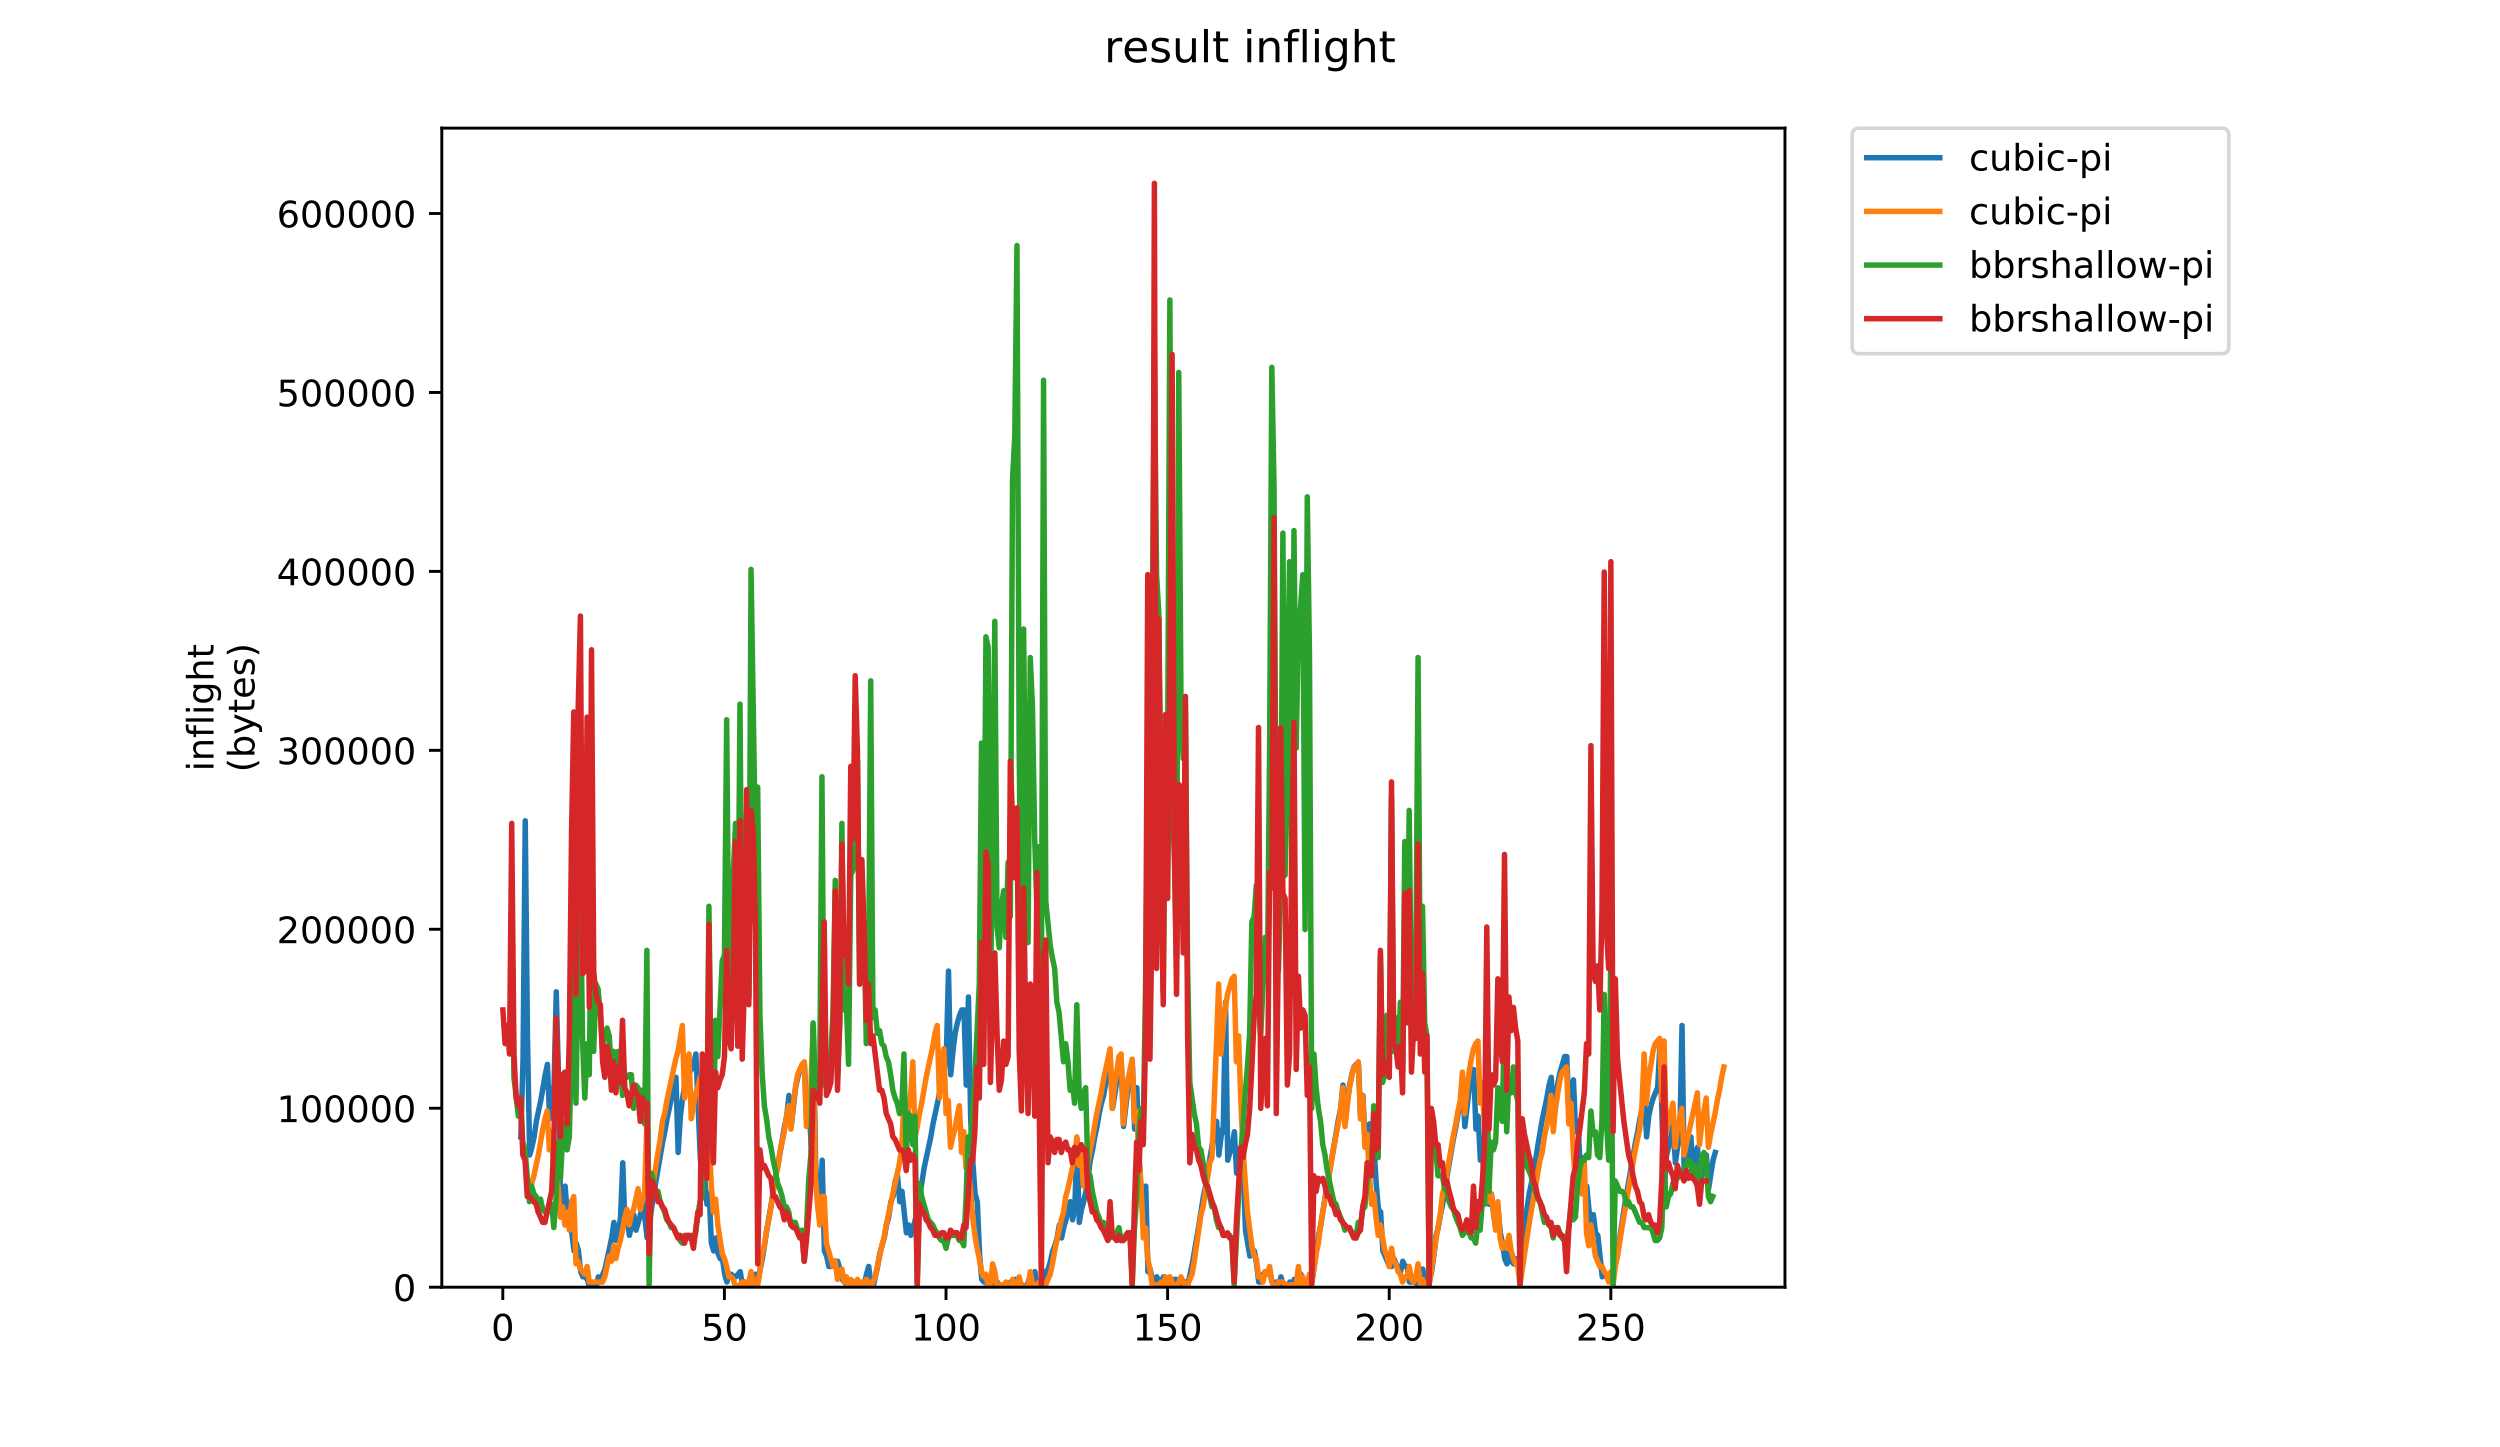 <?xml version="1.0" encoding="utf-8" standalone="no"?>
<!DOCTYPE svg PUBLIC "-//W3C//DTD SVG 1.1//EN"
  "http://www.w3.org/Graphics/SVG/1.1/DTD/svg11.dtd">
<!-- Created with matplotlib (https://matplotlib.org/) -->
<svg height="396pt" version="1.1" viewBox="0 0 684 396" width="684pt" xmlns="http://www.w3.org/2000/svg" xmlns:xlink="http://www.w3.org/1999/xlink">
 <defs>
  <style type="text/css">
*{stroke-linecap:butt;stroke-linejoin:round;}
  </style>
 </defs>
 <g id="figure_1">
  <g id="patch_1">
   <path d="M 0 396 
L 684 396 
L 684 0 
L 0 0 
z
" style="fill:#ffffff;"/>
  </g>
  <g id="axes_1">
   <g id="patch_2">
    <path d="M 120.879 352.174 
L 488.365 352.174 
L 488.365 35.062 
L 120.879 35.062 
z
" style="fill:#ffffff;"/>
   </g>
   <g id="matplotlib.axis_1">
    <g id="xtick_1">
     <g id="line2d_1">
      <defs>
       <path d="M 0 0 
L 0 3.5 
" id="m84b16528fc" style="stroke:#000000;stroke-width:0.8;"/>
      </defs>
      <g>
       <use style="stroke:#000000;stroke-width:0.8;" x="137.567" xlink:href="#m84b16528fc" y="352.174"/>
      </g>
     </g>
     <g id="text_1">
      <!-- 0 -->
      <defs>
       <path d="M 31.781 66.406 
Q 24.172 66.406 20.328 58.906 
Q 16.5 51.422 16.5 36.375 
Q 16.5 21.391 20.328 13.891 
Q 24.172 6.391 31.781 6.391 
Q 39.453 6.391 43.281 13.891 
Q 47.125 21.391 47.125 36.375 
Q 47.125 51.422 43.281 58.906 
Q 39.453 66.406 31.781 66.406 
z
M 31.781 74.219 
Q 44.047 74.219 50.516 64.516 
Q 56.984 54.828 56.984 36.375 
Q 56.984 17.969 50.516 8.266 
Q 44.047 -1.422 31.781 -1.422 
Q 19.531 -1.422 13.062 8.266 
Q 6.594 17.969 6.594 36.375 
Q 6.594 54.828 13.062 64.516 
Q 19.531 74.219 31.781 74.219 
z
" id="DejaVuSans-48"/>
      </defs>
      <g transform="translate(134.386 366.773)scale(0.1 -0.1)">
       <use xlink:href="#DejaVuSans-48"/>
      </g>
     </g>
    </g>
    <g id="xtick_2">
     <g id="line2d_2">
      <g>
       <use style="stroke:#000000;stroke-width:0.8;" x="198.198" xlink:href="#m84b16528fc" y="352.174"/>
      </g>
     </g>
     <g id="text_2">
      <!-- 50 -->
      <defs>
       <path d="M 10.797 72.906 
L 49.516 72.906 
L 49.516 64.594 
L 19.828 64.594 
L 19.828 46.734 
Q 21.969 47.469 24.109 47.828 
Q 26.266 48.188 28.422 48.188 
Q 40.625 48.188 47.75 41.5 
Q 54.891 34.812 54.891 23.391 
Q 54.891 11.625 47.562 5.094 
Q 40.234 -1.422 26.906 -1.422 
Q 22.312 -1.422 17.547 -0.641 
Q 12.797 0.141 7.719 1.703 
L 7.719 11.625 
Q 12.109 9.234 16.797 8.062 
Q 21.484 6.891 26.703 6.891 
Q 35.156 6.891 40.078 11.328 
Q 45.016 15.766 45.016 23.391 
Q 45.016 31 40.078 35.438 
Q 35.156 39.891 26.703 39.891 
Q 22.75 39.891 18.812 39.016 
Q 14.891 38.141 10.797 36.281 
z
" id="DejaVuSans-53"/>
      </defs>
      <g transform="translate(191.835 366.773)scale(0.1 -0.1)">
       <use xlink:href="#DejaVuSans-53"/>
       <use x="63.623" xlink:href="#DejaVuSans-48"/>
      </g>
     </g>
    </g>
    <g id="xtick_3">
     <g id="line2d_3">
      <g>
       <use style="stroke:#000000;stroke-width:0.8;" x="258.829" xlink:href="#m84b16528fc" y="352.174"/>
      </g>
     </g>
     <g id="text_3">
      <!-- 100 -->
      <defs>
       <path d="M 12.406 8.297 
L 28.516 8.297 
L 28.516 63.922 
L 10.984 60.406 
L 10.984 69.391 
L 28.422 72.906 
L 38.281 72.906 
L 38.281 8.297 
L 54.391 8.297 
L 54.391 0 
L 12.406 0 
z
" id="DejaVuSans-49"/>
      </defs>
      <g transform="translate(249.285 366.773)scale(0.1 -0.1)">
       <use xlink:href="#DejaVuSans-49"/>
       <use x="63.623" xlink:href="#DejaVuSans-48"/>
       <use x="127.246" xlink:href="#DejaVuSans-48"/>
      </g>
     </g>
    </g>
    <g id="xtick_4">
     <g id="line2d_4">
      <g>
       <use style="stroke:#000000;stroke-width:0.8;" x="319.46" xlink:href="#m84b16528fc" y="352.174"/>
      </g>
     </g>
     <g id="text_4">
      <!-- 150 -->
      <g transform="translate(309.916 366.773)scale(0.1 -0.1)">
       <use xlink:href="#DejaVuSans-49"/>
       <use x="63.623" xlink:href="#DejaVuSans-53"/>
       <use x="127.246" xlink:href="#DejaVuSans-48"/>
      </g>
     </g>
    </g>
    <g id="xtick_5">
     <g id="line2d_5">
      <g>
       <use style="stroke:#000000;stroke-width:0.8;" x="380.09" xlink:href="#m84b16528fc" y="352.174"/>
      </g>
     </g>
     <g id="text_5">
      <!-- 200 -->
      <defs>
       <path d="M 19.188 8.297 
L 53.609 8.297 
L 53.609 0 
L 7.328 0 
L 7.328 8.297 
Q 12.938 14.109 22.625 23.891 
Q 32.328 33.688 34.812 36.531 
Q 39.547 41.844 41.422 45.531 
Q 43.312 49.219 43.312 52.781 
Q 43.312 58.594 39.234 62.25 
Q 35.156 65.922 28.609 65.922 
Q 23.969 65.922 18.812 64.312 
Q 13.672 62.703 7.812 59.422 
L 7.812 69.391 
Q 13.766 71.781 18.938 73 
Q 24.125 74.219 28.422 74.219 
Q 39.75 74.219 46.484 68.547 
Q 53.219 62.891 53.219 53.422 
Q 53.219 48.922 51.531 44.891 
Q 49.859 40.875 45.406 35.406 
Q 44.188 33.984 37.641 27.219 
Q 31.109 20.453 19.188 8.297 
z
" id="DejaVuSans-50"/>
      </defs>
      <g transform="translate(370.547 366.773)scale(0.1 -0.1)">
       <use xlink:href="#DejaVuSans-50"/>
       <use x="63.623" xlink:href="#DejaVuSans-48"/>
       <use x="127.246" xlink:href="#DejaVuSans-48"/>
      </g>
     </g>
    </g>
    <g id="xtick_6">
     <g id="line2d_6">
      <g>
       <use style="stroke:#000000;stroke-width:0.8;" x="440.721" xlink:href="#m84b16528fc" y="352.174"/>
      </g>
     </g>
     <g id="text_6">
      <!-- 250 -->
      <g transform="translate(431.178 366.773)scale(0.1 -0.1)">
       <use xlink:href="#DejaVuSans-50"/>
       <use x="63.623" xlink:href="#DejaVuSans-53"/>
       <use x="127.246" xlink:href="#DejaVuSans-48"/>
      </g>
     </g>
    </g>
   </g>
   <g id="matplotlib.axis_2">
    <g id="ytick_1">
     <g id="line2d_7">
      <defs>
       <path d="M 0 0 
L -3.5 0 
" id="mc63d014668" style="stroke:#000000;stroke-width:0.8;"/>
      </defs>
      <g>
       <use style="stroke:#000000;stroke-width:0.8;" x="120.879" xlink:href="#mc63d014668" y="352.174"/>
      </g>
     </g>
     <g id="text_7">
      <!-- 0 -->
      <g transform="translate(107.516 355.973)scale(0.1 -0.1)">
       <use xlink:href="#DejaVuSans-48"/>
      </g>
     </g>
    </g>
    <g id="ytick_2">
     <g id="line2d_8">
      <g>
       <use style="stroke:#000000;stroke-width:0.8;" x="120.879" xlink:href="#mc63d014668" y="303.214"/>
      </g>
     </g>
     <g id="text_8">
      <!-- 100000 -->
      <g transform="translate(75.704 307.013)scale(0.1 -0.1)">
       <use xlink:href="#DejaVuSans-49"/>
       <use x="63.623" xlink:href="#DejaVuSans-48"/>
       <use x="127.246" xlink:href="#DejaVuSans-48"/>
       <use x="190.869" xlink:href="#DejaVuSans-48"/>
       <use x="254.492" xlink:href="#DejaVuSans-48"/>
       <use x="318.115" xlink:href="#DejaVuSans-48"/>
      </g>
     </g>
    </g>
    <g id="ytick_3">
     <g id="line2d_9">
      <g>
       <use style="stroke:#000000;stroke-width:0.8;" x="120.879" xlink:href="#mc63d014668" y="254.253"/>
      </g>
     </g>
     <g id="text_9">
      <!-- 200000 -->
      <g transform="translate(75.704 258.053)scale(0.1 -0.1)">
       <use xlink:href="#DejaVuSans-50"/>
       <use x="63.623" xlink:href="#DejaVuSans-48"/>
       <use x="127.246" xlink:href="#DejaVuSans-48"/>
       <use x="190.869" xlink:href="#DejaVuSans-48"/>
       <use x="254.492" xlink:href="#DejaVuSans-48"/>
       <use x="318.115" xlink:href="#DejaVuSans-48"/>
      </g>
     </g>
    </g>
    <g id="ytick_4">
     <g id="line2d_10">
      <g>
       <use style="stroke:#000000;stroke-width:0.8;" x="120.879" xlink:href="#mc63d014668" y="205.293"/>
      </g>
     </g>
     <g id="text_10">
      <!-- 300000 -->
      <defs>
       <path d="M 40.578 39.312 
Q 47.656 37.797 51.625 33 
Q 55.609 28.219 55.609 21.188 
Q 55.609 10.406 48.188 4.484 
Q 40.766 -1.422 27.094 -1.422 
Q 22.516 -1.422 17.656 -0.516 
Q 12.797 0.391 7.625 2.203 
L 7.625 11.719 
Q 11.719 9.328 16.594 8.109 
Q 21.484 6.891 26.812 6.891 
Q 36.078 6.891 40.938 10.547 
Q 45.797 14.203 45.797 21.188 
Q 45.797 27.641 41.281 31.266 
Q 36.766 34.906 28.719 34.906 
L 20.219 34.906 
L 20.219 43.016 
L 29.109 43.016 
Q 36.375 43.016 40.234 45.922 
Q 44.094 48.828 44.094 54.297 
Q 44.094 59.906 40.109 62.906 
Q 36.141 65.922 28.719 65.922 
Q 24.656 65.922 20.016 65.031 
Q 15.375 64.156 9.812 62.312 
L 9.812 71.094 
Q 15.438 72.656 20.344 73.438 
Q 25.25 74.219 29.594 74.219 
Q 40.828 74.219 47.359 69.109 
Q 53.906 64.016 53.906 55.328 
Q 53.906 49.266 50.438 45.094 
Q 46.969 40.922 40.578 39.312 
z
" id="DejaVuSans-51"/>
      </defs>
      <g transform="translate(75.704 209.092)scale(0.1 -0.1)">
       <use xlink:href="#DejaVuSans-51"/>
       <use x="63.623" xlink:href="#DejaVuSans-48"/>
       <use x="127.246" xlink:href="#DejaVuSans-48"/>
       <use x="190.869" xlink:href="#DejaVuSans-48"/>
       <use x="254.492" xlink:href="#DejaVuSans-48"/>
       <use x="318.115" xlink:href="#DejaVuSans-48"/>
      </g>
     </g>
    </g>
    <g id="ytick_5">
     <g id="line2d_11">
      <g>
       <use style="stroke:#000000;stroke-width:0.8;" x="120.879" xlink:href="#mc63d014668" y="156.333"/>
      </g>
     </g>
     <g id="text_11">
      <!-- 400000 -->
      <defs>
       <path d="M 37.797 64.312 
L 12.891 25.391 
L 37.797 25.391 
z
M 35.203 72.906 
L 47.609 72.906 
L 47.609 25.391 
L 58.016 25.391 
L 58.016 17.188 
L 47.609 17.188 
L 47.609 0 
L 37.797 0 
L 37.797 17.188 
L 4.891 17.188 
L 4.891 26.703 
z
" id="DejaVuSans-52"/>
      </defs>
      <g transform="translate(75.704 160.132)scale(0.1 -0.1)">
       <use xlink:href="#DejaVuSans-52"/>
       <use x="63.623" xlink:href="#DejaVuSans-48"/>
       <use x="127.246" xlink:href="#DejaVuSans-48"/>
       <use x="190.869" xlink:href="#DejaVuSans-48"/>
       <use x="254.492" xlink:href="#DejaVuSans-48"/>
       <use x="318.115" xlink:href="#DejaVuSans-48"/>
      </g>
     </g>
    </g>
    <g id="ytick_6">
     <g id="line2d_12">
      <g>
       <use style="stroke:#000000;stroke-width:0.8;" x="120.879" xlink:href="#mc63d014668" y="107.372"/>
      </g>
     </g>
     <g id="text_12">
      <!-- 500000 -->
      <g transform="translate(75.704 111.171)scale(0.1 -0.1)">
       <use xlink:href="#DejaVuSans-53"/>
       <use x="63.623" xlink:href="#DejaVuSans-48"/>
       <use x="127.246" xlink:href="#DejaVuSans-48"/>
       <use x="190.869" xlink:href="#DejaVuSans-48"/>
       <use x="254.492" xlink:href="#DejaVuSans-48"/>
       <use x="318.115" xlink:href="#DejaVuSans-48"/>
      </g>
     </g>
    </g>
    <g id="ytick_7">
     <g id="line2d_13">
      <g>
       <use style="stroke:#000000;stroke-width:0.8;" x="120.879" xlink:href="#mc63d014668" y="58.412"/>
      </g>
     </g>
     <g id="text_13">
      <!-- 600000 -->
      <defs>
       <path d="M 33.016 40.375 
Q 26.375 40.375 22.484 35.828 
Q 18.609 31.297 18.609 23.391 
Q 18.609 15.531 22.484 10.953 
Q 26.375 6.391 33.016 6.391 
Q 39.656 6.391 43.531 10.953 
Q 47.406 15.531 47.406 23.391 
Q 47.406 31.297 43.531 35.828 
Q 39.656 40.375 33.016 40.375 
z
M 52.594 71.297 
L 52.594 62.312 
Q 48.875 64.062 45.094 64.984 
Q 41.312 65.922 37.594 65.922 
Q 27.828 65.922 22.672 59.328 
Q 17.531 52.734 16.797 39.406 
Q 19.672 43.656 24.016 45.922 
Q 28.375 48.188 33.594 48.188 
Q 44.578 48.188 50.953 41.516 
Q 57.328 34.859 57.328 23.391 
Q 57.328 12.156 50.688 5.359 
Q 44.047 -1.422 33.016 -1.422 
Q 20.359 -1.422 13.672 8.266 
Q 6.984 17.969 6.984 36.375 
Q 6.984 53.656 15.188 63.938 
Q 23.391 74.219 37.203 74.219 
Q 40.922 74.219 44.703 73.484 
Q 48.484 72.75 52.594 71.297 
z
" id="DejaVuSans-54"/>
      </defs>
      <g transform="translate(75.704 62.211)scale(0.1 -0.1)">
       <use xlink:href="#DejaVuSans-54"/>
       <use x="63.623" xlink:href="#DejaVuSans-48"/>
       <use x="127.246" xlink:href="#DejaVuSans-48"/>
       <use x="190.869" xlink:href="#DejaVuSans-48"/>
       <use x="254.492" xlink:href="#DejaVuSans-48"/>
       <use x="318.115" xlink:href="#DejaVuSans-48"/>
      </g>
     </g>
    </g>
    <g id="text_14">
     <!-- inflight -->
     <defs>
      <path d="M 9.422 54.688 
L 18.406 54.688 
L 18.406 0 
L 9.422 0 
z
M 9.422 75.984 
L 18.406 75.984 
L 18.406 64.594 
L 9.422 64.594 
z
" id="DejaVuSans-105"/>
      <path d="M 54.891 33.016 
L 54.891 0 
L 45.906 0 
L 45.906 32.719 
Q 45.906 40.484 42.875 44.328 
Q 39.844 48.188 33.797 48.188 
Q 26.516 48.188 22.312 43.547 
Q 18.109 38.922 18.109 30.906 
L 18.109 0 
L 9.078 0 
L 9.078 54.688 
L 18.109 54.688 
L 18.109 46.188 
Q 21.344 51.125 25.703 53.562 
Q 30.078 56 35.797 56 
Q 45.219 56 50.047 50.172 
Q 54.891 44.344 54.891 33.016 
z
" id="DejaVuSans-110"/>
      <path d="M 37.109 75.984 
L 37.109 68.5 
L 28.516 68.5 
Q 23.688 68.5 21.797 66.547 
Q 19.922 64.594 19.922 59.516 
L 19.922 54.688 
L 34.719 54.688 
L 34.719 47.703 
L 19.922 47.703 
L 19.922 0 
L 10.891 0 
L 10.891 47.703 
L 2.297 47.703 
L 2.297 54.688 
L 10.891 54.688 
L 10.891 58.5 
Q 10.891 67.625 15.141 71.797 
Q 19.391 75.984 28.609 75.984 
z
" id="DejaVuSans-102"/>
      <path d="M 9.422 75.984 
L 18.406 75.984 
L 18.406 0 
L 9.422 0 
z
" id="DejaVuSans-108"/>
      <path d="M 45.406 27.984 
Q 45.406 37.75 41.375 43.109 
Q 37.359 48.484 30.078 48.484 
Q 22.859 48.484 18.828 43.109 
Q 14.797 37.75 14.797 27.984 
Q 14.797 18.266 18.828 12.891 
Q 22.859 7.516 30.078 7.516 
Q 37.359 7.516 41.375 12.891 
Q 45.406 18.266 45.406 27.984 
z
M 54.391 6.781 
Q 54.391 -7.172 48.188 -13.984 
Q 42 -20.797 29.203 -20.797 
Q 24.469 -20.797 20.266 -20.094 
Q 16.062 -19.391 12.109 -17.922 
L 12.109 -9.188 
Q 16.062 -11.328 19.922 -12.344 
Q 23.781 -13.375 27.781 -13.375 
Q 36.625 -13.375 41.016 -8.766 
Q 45.406 -4.156 45.406 5.172 
L 45.406 9.625 
Q 42.625 4.781 38.281 2.391 
Q 33.938 0 27.875 0 
Q 17.828 0 11.672 7.656 
Q 5.516 15.328 5.516 27.984 
Q 5.516 40.672 11.672 48.328 
Q 17.828 56 27.875 56 
Q 33.938 56 38.281 53.609 
Q 42.625 51.219 45.406 46.391 
L 45.406 54.688 
L 54.391 54.688 
z
" id="DejaVuSans-103"/>
      <path d="M 54.891 33.016 
L 54.891 0 
L 45.906 0 
L 45.906 32.719 
Q 45.906 40.484 42.875 44.328 
Q 39.844 48.188 33.797 48.188 
Q 26.516 48.188 22.312 43.547 
Q 18.109 38.922 18.109 30.906 
L 18.109 0 
L 9.078 0 
L 9.078 75.984 
L 18.109 75.984 
L 18.109 46.188 
Q 21.344 51.125 25.703 53.562 
Q 30.078 56 35.797 56 
Q 45.219 56 50.047 50.172 
Q 54.891 44.344 54.891 33.016 
z
" id="DejaVuSans-104"/>
      <path d="M 18.312 70.219 
L 18.312 54.688 
L 36.812 54.688 
L 36.812 47.703 
L 18.312 47.703 
L 18.312 18.016 
Q 18.312 11.328 20.141 9.422 
Q 21.969 7.516 27.594 7.516 
L 36.812 7.516 
L 36.812 0 
L 27.594 0 
Q 17.188 0 13.234 3.875 
Q 9.281 7.766 9.281 18.016 
L 9.281 47.703 
L 2.688 47.703 
L 2.688 54.688 
L 9.281 54.688 
L 9.281 70.219 
z
" id="DejaVuSans-116"/>
     </defs>
     <g transform="translate(58.426 211.018)rotate(-90)scale(0.1 -0.1)">
      <use xlink:href="#DejaVuSans-105"/>
      <use x="27.783" xlink:href="#DejaVuSans-110"/>
      <use x="91.162" xlink:href="#DejaVuSans-102"/>
      <use x="126.367" xlink:href="#DejaVuSans-108"/>
      <use x="154.15" xlink:href="#DejaVuSans-105"/>
      <use x="181.934" xlink:href="#DejaVuSans-103"/>
      <use x="245.41" xlink:href="#DejaVuSans-104"/>
      <use x="308.789" xlink:href="#DejaVuSans-116"/>
     </g>
     <!-- (bytes) -->
     <defs>
      <path d="M 31 75.875 
Q 24.469 64.656 21.281 53.656 
Q 18.109 42.672 18.109 31.391 
Q 18.109 20.125 21.312 9.062 
Q 24.516 -2 31 -13.188 
L 23.188 -13.188 
Q 15.875 -1.703 12.234 9.375 
Q 8.594 20.453 8.594 31.391 
Q 8.594 42.281 12.203 53.312 
Q 15.828 64.359 23.188 75.875 
z
" id="DejaVuSans-40"/>
      <path d="M 48.688 27.297 
Q 48.688 37.203 44.609 42.844 
Q 40.531 48.484 33.406 48.484 
Q 26.266 48.484 22.188 42.844 
Q 18.109 37.203 18.109 27.297 
Q 18.109 17.391 22.188 11.75 
Q 26.266 6.109 33.406 6.109 
Q 40.531 6.109 44.609 11.75 
Q 48.688 17.391 48.688 27.297 
z
M 18.109 46.391 
Q 20.953 51.266 25.266 53.625 
Q 29.594 56 35.594 56 
Q 45.562 56 51.781 48.094 
Q 58.016 40.188 58.016 27.297 
Q 58.016 14.406 51.781 6.484 
Q 45.562 -1.422 35.594 -1.422 
Q 29.594 -1.422 25.266 0.953 
Q 20.953 3.328 18.109 8.203 
L 18.109 0 
L 9.078 0 
L 9.078 75.984 
L 18.109 75.984 
z
" id="DejaVuSans-98"/>
      <path d="M 32.172 -5.078 
Q 28.375 -14.844 24.75 -17.812 
Q 21.141 -20.797 15.094 -20.797 
L 7.906 -20.797 
L 7.906 -13.281 
L 13.188 -13.281 
Q 16.891 -13.281 18.938 -11.516 
Q 21 -9.766 23.484 -3.219 
L 25.094 0.875 
L 2.984 54.688 
L 12.5 54.688 
L 29.594 11.922 
L 46.688 54.688 
L 56.203 54.688 
z
" id="DejaVuSans-121"/>
      <path d="M 56.203 29.594 
L 56.203 25.203 
L 14.891 25.203 
Q 15.484 15.922 20.484 11.062 
Q 25.484 6.203 34.422 6.203 
Q 39.594 6.203 44.453 7.469 
Q 49.312 8.734 54.109 11.281 
L 54.109 2.781 
Q 49.266 0.734 44.188 -0.344 
Q 39.109 -1.422 33.891 -1.422 
Q 20.797 -1.422 13.156 6.188 
Q 5.516 13.812 5.516 26.812 
Q 5.516 40.234 12.766 48.109 
Q 20.016 56 32.328 56 
Q 43.359 56 49.781 48.891 
Q 56.203 41.797 56.203 29.594 
z
M 47.219 32.234 
Q 47.125 39.594 43.094 43.984 
Q 39.062 48.391 32.422 48.391 
Q 24.906 48.391 20.391 44.141 
Q 15.875 39.891 15.188 32.172 
z
" id="DejaVuSans-101"/>
      <path d="M 44.281 53.078 
L 44.281 44.578 
Q 40.484 46.531 36.375 47.5 
Q 32.281 48.484 27.875 48.484 
Q 21.188 48.484 17.844 46.438 
Q 14.5 44.391 14.5 40.281 
Q 14.5 37.156 16.891 35.375 
Q 19.281 33.594 26.516 31.984 
L 29.594 31.297 
Q 39.156 29.25 43.188 25.516 
Q 47.219 21.781 47.219 15.094 
Q 47.219 7.469 41.188 3.016 
Q 35.156 -1.422 24.609 -1.422 
Q 20.219 -1.422 15.453 -0.562 
Q 10.688 0.297 5.422 2 
L 5.422 11.281 
Q 10.406 8.688 15.234 7.391 
Q 20.062 6.109 24.812 6.109 
Q 31.156 6.109 34.562 8.281 
Q 37.984 10.453 37.984 14.406 
Q 37.984 18.062 35.516 20.016 
Q 33.062 21.969 24.703 23.781 
L 21.578 24.516 
Q 13.234 26.266 9.516 29.906 
Q 5.812 33.547 5.812 39.891 
Q 5.812 47.609 11.281 51.797 
Q 16.75 56 26.812 56 
Q 31.781 56 36.172 55.266 
Q 40.578 54.547 44.281 53.078 
z
" id="DejaVuSans-115"/>
      <path d="M 8.016 75.875 
L 15.828 75.875 
Q 23.141 64.359 26.781 53.312 
Q 30.422 42.281 30.422 31.391 
Q 30.422 20.453 26.781 9.375 
Q 23.141 -1.703 15.828 -13.188 
L 8.016 -13.188 
Q 14.5 -2 17.703 9.062 
Q 20.906 20.125 20.906 31.391 
Q 20.906 42.672 17.703 53.656 
Q 14.5 64.656 8.016 75.875 
z
" id="DejaVuSans-41"/>
     </defs>
     <g transform="translate(69.624 211.295)rotate(-90)scale(0.1 -0.1)">
      <use xlink:href="#DejaVuSans-40"/>
      <use x="39.014" xlink:href="#DejaVuSans-98"/>
      <use x="102.49" xlink:href="#DejaVuSans-121"/>
      <use x="161.67" xlink:href="#DejaVuSans-116"/>
      <use x="200.879" xlink:href="#DejaVuSans-101"/>
      <use x="262.402" xlink:href="#DejaVuSans-115"/>
      <use x="314.502" xlink:href="#DejaVuSans-41"/>
     </g>
    </g>
   </g>
   <g id="line2d_14">
    <path clip-path="url(#p28363259cc)" d="M 142.494 311.055 
L 143.1 289.787 
L 143.706 224.564 
L 144.313 283.406 
L 144.919 316.018 
L 145.525 313.891 
L 146.131 311.055 
L 146.738 306.802 
L 147.95 301.13 
L 149.163 294.041 
L 149.769 291.205 
L 150.376 306.093 
L 150.982 300.421 
L 151.588 296.876 
L 152.195 271.354 
L 152.801 294.75 
L 153.407 330.906 
L 154.014 327.361 
L 154.62 324.525 
L 155.226 332.324 
L 155.832 335.868 
L 156.439 337.286 
L 157.045 342.249 
L 157.651 340.122 
L 158.258 342.249 
L 158.864 347.92 
L 159.47 349.338 
L 160.077 349.338 
L 160.683 350.047 
L 161.289 352.174 
L 161.896 351.465 
L 162.502 351.465 
L 163.108 352.174 
L 163.714 349.338 
L 164.321 350.756 
L 164.927 348.629 
L 165.533 347.212 
L 167.352 338.704 
L 167.959 334.451 
L 168.565 339.413 
L 169.171 337.286 
L 169.778 333.033 
L 170.384 318.145 
L 170.99 335.159 
L 171.596 333.742 
L 172.203 337.995 
L 173.415 332.324 
L 174.022 336.577 
L 175.234 332.324 
L 175.841 328.07 
L 177.053 338.704 
L 178.872 326.652 
L 181.297 312.473 
L 181.904 309.637 
L 182.51 306.093 
L 184.935 294.75 
L 185.542 315.309 
L 186.148 305.384 
L 186.754 300.421 
L 187.361 296.876 
L 187.967 294.75 
L 188.573 293.332 
L 189.179 292.623 
L 189.786 291.205 
L 190.392 288.369 
L 191.605 316.727 
L 192.211 325.234 
L 192.817 322.398 
L 193.424 329.488 
L 194.03 326.652 
L 194.636 340.122 
L 195.243 342.249 
L 195.849 338.704 
L 196.455 342.958 
L 197.061 344.376 
L 197.668 344.376 
L 198.274 348.629 
L 198.88 350.756 
L 199.487 348.629 
L 200.093 348.629 
L 200.699 349.338 
L 201.306 349.338 
L 202.518 347.92 
L 203.125 351.465 
L 203.731 350.756 
L 204.337 352.174 
L 204.943 350.756 
L 205.55 351.465 
L 206.156 350.756 
L 206.762 348.629 
L 207.369 350.756 
L 207.975 347.212 
L 208.581 344.376 
L 209.794 336.577 
L 211.007 329.488 
L 212.219 321.689 
L 212.826 318.854 
L 214.644 308.219 
L 215.251 305.384 
L 215.857 299.712 
L 216.463 308.219 
L 217.676 297.585 
L 218.282 294.75 
L 218.889 292.623 
L 220.101 291.205 
L 220.708 306.802 
L 221.314 301.13 
L 221.92 313.182 
L 222.526 280.571 
L 223.133 317.436 
L 223.739 329.488 
L 224.345 334.451 
L 224.952 317.436 
L 225.558 342.249 
L 226.164 343.667 
L 226.771 346.503 
L 227.377 346.503 
L 227.983 345.085 
L 229.196 345.085 
L 229.802 347.212 
L 230.408 350.047 
L 231.621 351.465 
L 232.227 351.465 
L 232.834 352.174 
L 233.44 350.756 
L 234.046 351.465 
L 234.653 351.465 
L 235.259 352.174 
L 235.865 351.465 
L 236.472 351.465 
L 237.078 348.629 
L 237.684 346.503 
L 238.291 351.465 
L 238.897 352.174 
L 240.109 346.503 
L 240.716 342.958 
L 241.928 338.704 
L 242.535 335.159 
L 243.141 333.033 
L 243.747 328.779 
L 244.354 327.361 
L 244.96 323.107 
L 245.566 321.689 
L 246.173 328.779 
L 246.779 325.943 
L 247.991 337.286 
L 248.598 335.159 
L 249.204 337.995 
L 250.417 333.742 
L 251.023 330.197 
L 251.629 327.361 
L 252.842 319.563 
L 254.661 311.055 
L 255.267 307.511 
L 258.299 293.332 
L 258.905 289.078 
L 259.511 265.683 
L 260.118 294.041 
L 260.724 287.66 
L 261.33 282.697 
L 261.937 279.862 
L 262.543 277.735 
L 263.149 276.317 
L 263.755 276.317 
L 264.362 296.876 
L 264.968 272.772 
L 265.574 306.093 
L 266.181 318.145 
L 266.787 326.652 
L 267.393 328.779 
L 268 342.958 
L 268.606 350.047 
L 269.212 350.756 
L 269.819 350.756 
L 270.425 352.174 
L 271.031 349.338 
L 271.638 351.465 
L 272.244 352.174 
L 272.85 350.756 
L 273.456 352.174 
L 275.882 352.174 
L 276.488 350.756 
L 277.094 352.174 
L 277.701 350.047 
L 278.307 350.047 
L 278.913 352.174 
L 279.52 351.465 
L 280.126 352.174 
L 280.732 352.174 
L 281.945 349.338 
L 282.551 352.174 
L 283.157 347.92 
L 283.764 352.174 
L 284.37 352.174 
L 284.976 350.756 
L 285.583 350.047 
L 286.189 347.92 
L 286.795 347.212 
L 287.402 345.085 
L 288.008 342.249 
L 288.614 340.831 
L 289.22 338.704 
L 289.827 335.159 
L 290.433 338.704 
L 291.039 335.868 
L 291.646 333.742 
L 292.252 330.906 
L 292.858 328.779 
L 293.465 333.742 
L 294.071 330.197 
L 294.677 311.764 
L 295.284 334.451 
L 295.89 330.906 
L 296.496 328.779 
L 297.103 325.943 
L 298.315 317.436 
L 298.921 314.6 
L 299.528 311.055 
L 300.134 308.219 
L 300.74 304.675 
L 301.347 301.839 
L 301.953 299.712 
L 302.559 296.167 
L 303.166 294.041 
L 303.772 290.496 
L 304.378 303.257 
L 304.985 299.712 
L 305.591 295.458 
L 306.803 291.205 
L 307.41 308.219 
L 308.622 297.585 
L 309.229 294.041 
L 309.835 291.914 
L 310.441 308.928 
L 311.048 297.585 
L 311.654 317.436 
L 312.26 326.652 
L 312.867 333.742 
L 313.473 324.525 
L 314.079 347.92 
L 314.685 347.212 
L 315.292 350.047 
L 315.898 352.174 
L 316.504 349.338 
L 317.111 350.756 
L 317.717 350.756 
L 318.323 349.338 
L 318.93 352.174 
L 319.536 350.047 
L 320.142 351.465 
L 320.749 352.174 
L 321.355 350.047 
L 321.961 350.047 
L 322.567 352.174 
L 323.174 352.174 
L 323.78 350.756 
L 324.386 350.756 
L 324.993 351.465 
L 326.205 345.794 
L 328.024 335.159 
L 329.237 327.361 
L 329.843 324.525 
L 331.056 316.727 
L 332.268 309.637 
L 332.875 306.802 
L 333.481 316.018 
L 334.087 311.055 
L 334.694 308.219 
L 335.3 274.19 
L 335.906 317.436 
L 337.119 313.182 
L 337.725 309.637 
L 338.332 320.981 
L 338.938 315.309 
L 339.544 325.234 
L 340.15 320.272 
L 340.757 336.577 
L 341.969 343.667 
L 343.182 342.249 
L 343.788 345.794 
L 344.395 350.756 
L 345.001 350.756 
L 345.607 348.629 
L 346.214 347.92 
L 346.82 348.629 
L 347.426 347.92 
L 348.032 350.756 
L 348.639 351.465 
L 349.245 350.756 
L 349.851 352.174 
L 350.458 349.338 
L 351.064 351.465 
L 351.67 352.174 
L 352.277 352.174 
L 352.883 350.756 
L 353.489 352.174 
L 354.096 350.047 
L 354.702 352.174 
L 355.308 349.338 
L 355.915 348.629 
L 357.127 351.465 
L 357.733 352.174 
L 358.34 348.629 
L 358.946 350.756 
L 360.765 337.995 
L 361.371 335.159 
L 362.584 327.361 
L 366.222 306.093 
L 366.828 303.257 
L 367.434 296.876 
L 368.041 306.802 
L 368.647 301.13 
L 369.253 296.876 
L 369.86 294.041 
L 370.466 291.914 
L 371.072 291.205 
L 371.679 291.205 
L 372.285 306.093 
L 372.891 299.712 
L 373.497 313.182 
L 374.71 307.511 
L 375.316 318.854 
L 375.923 313.891 
L 376.529 323.816 
L 377.135 330.906 
L 377.742 331.615 
L 378.348 342.249 
L 380.167 346.503 
L 380.773 346.503 
L 381.379 344.376 
L 382.592 347.212 
L 383.198 347.92 
L 383.805 345.085 
L 384.411 346.503 
L 385.017 346.503 
L 385.624 350.756 
L 387.443 350.756 
L 388.049 352.174 
L 388.655 351.465 
L 389.262 347.212 
L 389.868 350.756 
L 391.08 350.756 
L 391.687 347.92 
L 392.293 343.667 
L 392.899 337.995 
L 393.506 335.868 
L 394.112 332.324 
L 394.718 329.488 
L 395.931 321.689 
L 397.75 311.055 
L 398.356 308.219 
L 398.962 304.675 
L 399.569 301.839 
L 400.175 297.585 
L 400.781 308.219 
L 401.994 297.585 
L 402.6 294.75 
L 403.207 292.623 
L 403.813 308.928 
L 404.419 305.384 
L 405.026 317.436 
L 405.632 315.309 
L 406.238 324.525 
L 406.844 308.219 
L 407.451 329.488 
L 408.057 326.652 
L 408.663 332.324 
L 409.27 335.868 
L 409.876 330.906 
L 410.482 337.286 
L 411.089 340.122 
L 411.695 344.376 
L 412.301 345.794 
L 412.908 339.413 
L 413.514 345.085 
L 414.12 345.794 
L 414.727 344.376 
L 415.333 346.503 
L 415.939 345.794 
L 416.545 339.413 
L 418.364 326.652 
L 419.577 320.981 
L 420.79 313.182 
L 422.002 306.093 
L 423.215 300.421 
L 423.821 296.876 
L 424.427 294.75 
L 425.034 306.093 
L 426.246 296.167 
L 426.853 293.332 
L 428.065 289.078 
L 428.672 289.078 
L 429.278 304.675 
L 429.884 299.003 
L 430.491 295.458 
L 431.097 309.637 
L 431.703 306.802 
L 432.309 318.854 
L 432.916 316.727 
L 433.522 325.943 
L 434.128 324.525 
L 434.735 330.906 
L 435.341 335.868 
L 435.947 332.324 
L 436.554 337.286 
L 437.16 337.995 
L 438.373 349.338 
L 438.979 348.629 
L 440.191 350.047 
L 440.798 348.629 
L 441.404 348.629 
L 442.01 345.085 
L 442.617 342.249 
L 444.436 330.197 
L 447.467 312.473 
L 448.074 309.637 
L 448.68 306.093 
L 449.286 303.257 
L 449.892 299.712 
L 450.499 311.055 
L 451.105 305.384 
L 451.711 302.548 
L 452.318 300.421 
L 453.53 297.585 
L 454.137 286.242 
L 455.349 325.943 
L 455.956 316.018 
L 456.562 313.891 
L 457.168 311.055 
L 457.774 307.511 
L 458.381 318.145 
L 458.987 313.891 
L 459.593 311.055 
L 460.2 280.571 
L 460.806 321.689 
L 461.412 317.436 
L 462.019 314.6 
L 462.625 311.055 
L 463.231 320.981 
L 463.838 316.727 
L 464.444 313.891 
L 465.05 323.107 
L 465.656 321.689 
L 466.869 316.018 
L 467.475 325.234 
L 468.688 317.436 
L 469.294 315.309 
L 469.294 315.309 
" style="fill:none;stroke:#1f77b4;stroke-linecap:square;stroke-width:1.5;"/>
   </g>
   <g id="line2d_15">
    <path clip-path="url(#p28363259cc)" d="M 144.861 326.652 
L 145.467 323.816 
L 146.073 321.689 
L 147.286 316.018 
L 148.499 308.928 
L 149.105 306.093 
L 149.711 303.966 
L 150.317 314.6 
L 150.924 309.637 
L 151.53 320.981 
L 152.136 318.145 
L 153.349 333.033 
L 153.955 330.197 
L 154.562 335.159 
L 155.168 331.615 
L 155.774 336.577 
L 156.381 328.779 
L 156.987 327.361 
L 157.593 345.794 
L 158.199 345.085 
L 158.806 347.212 
L 160.018 348.629 
L 160.625 346.503 
L 161.231 350.756 
L 164.869 350.756 
L 165.475 349.338 
L 166.688 343.667 
L 167.294 345.085 
L 167.9 340.831 
L 168.507 344.376 
L 169.113 341.54 
L 169.719 339.413 
L 170.326 336.577 
L 170.932 333.033 
L 171.538 330.906 
L 172.145 335.159 
L 172.751 332.324 
L 173.357 330.906 
L 174.57 325.234 
L 175.176 330.906 
L 175.782 328.07 
L 176.389 325.943 
L 176.995 306.802 
L 177.601 329.488 
L 178.208 325.234 
L 178.814 323.107 
L 180.027 315.309 
L 180.633 311.764 
L 181.239 306.802 
L 181.846 304.675 
L 182.452 301.13 
L 184.877 289.787 
L 185.483 287.66 
L 186.696 280.571 
L 187.302 300.421 
L 187.909 293.332 
L 188.515 288.369 
L 189.121 306.093 
L 190.334 299.003 
L 190.94 297.585 
L 191.546 294.75 
L 192.153 311.055 
L 192.759 304.675 
L 193.365 316.727 
L 193.972 311.055 
L 194.578 323.816 
L 195.184 331.615 
L 195.791 328.07 
L 196.397 335.159 
L 197.61 342.958 
L 198.216 344.376 
L 198.822 346.503 
L 199.429 349.338 
L 200.035 349.338 
L 200.641 350.047 
L 201.247 352.174 
L 201.854 352.174 
L 203.066 350.756 
L 203.673 350.756 
L 204.279 352.174 
L 204.885 350.756 
L 205.492 347.92 
L 206.098 351.465 
L 206.704 350.047 
L 207.311 351.465 
L 207.917 347.92 
L 208.523 342.958 
L 209.129 340.831 
L 209.736 336.577 
L 210.342 333.742 
L 210.948 330.197 
L 212.161 322.398 
L 212.767 319.563 
L 213.374 315.309 
L 214.586 309.637 
L 215.193 305.384 
L 215.799 302.548 
L 216.405 308.928 
L 217.011 302.548 
L 217.618 297.585 
L 218.224 294.041 
L 219.437 291.205 
L 220.043 290.496 
L 220.649 308.219 
L 221.256 301.839 
L 221.862 296.876 
L 222.468 281.28 
L 223.075 321.689 
L 223.681 329.488 
L 224.287 335.159 
L 224.893 327.361 
L 225.5 327.361 
L 226.106 340.122 
L 227.925 346.503 
L 228.531 345.085 
L 229.138 350.047 
L 229.744 347.92 
L 230.35 347.212 
L 230.957 350.756 
L 231.563 349.338 
L 232.169 352.174 
L 232.776 350.047 
L 233.382 350.756 
L 233.988 352.174 
L 234.594 350.047 
L 235.201 351.465 
L 235.807 350.756 
L 236.413 351.465 
L 237.02 350.047 
L 237.626 350.756 
L 238.232 352.174 
L 239.445 349.338 
L 241.264 340.831 
L 241.87 338.704 
L 242.476 335.159 
L 246.114 318.145 
L 246.721 313.891 
L 247.327 300.421 
L 247.933 310.346 
L 248.54 303.257 
L 249.146 299.712 
L 249.752 290.496 
L 250.358 311.055 
L 250.965 308.219 
L 251.571 304.675 
L 252.177 301.839 
L 253.39 294.75 
L 255.209 286.242 
L 255.815 282.697 
L 256.422 280.571 
L 257.028 300.421 
L 257.634 292.623 
L 258.241 286.951 
L 258.847 304.675 
L 259.453 301.13 
L 260.059 313.891 
L 260.666 311.055 
L 261.272 308.928 
L 261.878 305.384 
L 262.485 302.548 
L 263.091 315.309 
L 263.697 309.637 
L 264.304 319.563 
L 264.91 318.145 
L 266.123 333.033 
L 266.729 337.995 
L 267.335 341.54 
L 267.941 344.376 
L 268.548 347.92 
L 269.154 349.338 
L 269.76 348.629 
L 270.367 352.174 
L 270.973 351.465 
L 271.579 345.794 
L 272.186 347.92 
L 272.792 352.174 
L 273.398 351.465 
L 274.005 351.465 
L 274.611 352.174 
L 275.217 350.756 
L 275.823 352.174 
L 276.43 352.174 
L 277.036 350.047 
L 277.642 352.174 
L 278.249 352.174 
L 278.855 349.338 
L 279.461 352.174 
L 281.28 352.174 
L 281.887 347.92 
L 282.493 351.465 
L 283.099 351.465 
L 283.705 352.174 
L 284.312 350.756 
L 285.524 352.174 
L 286.131 351.465 
L 287.343 348.629 
L 287.95 345.794 
L 288.556 342.249 
L 290.375 333.742 
L 290.981 331.615 
L 291.588 327.361 
L 292.194 325.234 
L 294.013 316.727 
L 294.619 311.055 
L 295.225 318.854 
L 295.832 314.6 
L 296.438 324.525 
L 297.044 322.398 
L 298.257 314.6 
L 298.863 311.764 
L 300.076 304.675 
L 301.288 299.003 
L 301.895 295.458 
L 303.714 286.951 
L 304.32 303.257 
L 304.926 296.876 
L 305.533 293.332 
L 306.139 289.078 
L 306.745 288.369 
L 307.352 307.511 
L 308.564 295.458 
L 309.777 289.787 
L 310.383 306.802 
L 310.989 303.966 
L 311.596 315.309 
L 312.202 324.525 
L 312.808 338.704 
L 313.415 335.868 
L 314.021 344.376 
L 314.627 347.212 
L 315.234 351.465 
L 315.84 352.174 
L 316.446 351.465 
L 317.053 352.174 
L 317.659 350.756 
L 318.265 351.465 
L 318.871 349.338 
L 319.478 352.174 
L 320.084 349.338 
L 321.297 352.174 
L 321.903 352.174 
L 323.116 349.338 
L 324.328 352.174 
L 324.935 351.465 
L 326.147 348.629 
L 326.753 345.085 
L 328.572 332.324 
L 329.179 330.197 
L 330.998 318.145 
L 331.604 316.727 
L 332.817 285.533 
L 333.423 269.227 
L 334.029 288.369 
L 334.635 281.28 
L 335.242 275.608 
L 335.848 272.063 
L 337.061 267.81 
L 337.667 267.101 
L 338.273 290.496 
L 338.88 283.406 
L 339.486 301.13 
L 340.092 314.6 
L 341.305 331.615 
L 342.517 340.831 
L 343.124 343.667 
L 343.73 344.376 
L 344.336 349.338 
L 344.943 349.338 
L 345.549 350.756 
L 346.155 347.92 
L 346.762 348.629 
L 347.368 346.503 
L 347.974 350.756 
L 348.581 352.174 
L 349.187 352.174 
L 349.793 350.756 
L 351.006 350.756 
L 351.612 351.465 
L 352.218 351.465 
L 352.825 352.174 
L 353.431 351.465 
L 354.037 352.174 
L 354.644 351.465 
L 355.25 346.503 
L 355.856 351.465 
L 356.463 349.338 
L 357.069 352.174 
L 357.675 351.465 
L 358.282 348.629 
L 358.888 350.756 
L 359.494 347.212 
L 360.1 342.958 
L 360.707 340.122 
L 361.313 335.159 
L 365.557 310.346 
L 366.164 307.511 
L 366.77 303.966 
L 367.376 297.585 
L 367.982 308.219 
L 369.195 297.585 
L 370.408 291.914 
L 371.014 291.914 
L 371.62 290.496 
L 372.227 306.093 
L 372.833 299.712 
L 373.439 313.891 
L 374.046 310.346 
L 374.652 320.981 
L 375.258 329.488 
L 375.865 326.652 
L 376.471 333.033 
L 377.077 337.995 
L 377.683 335.159 
L 378.896 342.249 
L 379.502 343.667 
L 380.109 346.503 
L 380.715 341.54 
L 381.321 345.085 
L 381.928 345.794 
L 382.534 347.92 
L 383.14 348.629 
L 383.747 350.756 
L 384.353 349.338 
L 384.959 349.338 
L 385.565 346.503 
L 386.172 350.047 
L 386.778 350.756 
L 387.384 349.338 
L 387.991 345.794 
L 388.597 351.465 
L 389.203 350.047 
L 389.81 351.465 
L 391.022 351.465 
L 392.841 339.413 
L 394.054 332.324 
L 394.66 326.652 
L 395.266 324.525 
L 397.692 310.346 
L 398.298 307.511 
L 398.904 303.966 
L 399.511 301.13 
L 400.117 293.332 
L 400.723 304.675 
L 401.329 298.294 
L 401.936 293.332 
L 402.542 289.787 
L 403.148 286.951 
L 403.755 285.533 
L 404.361 284.824 
L 404.967 301.839 
L 405.574 296.167 
L 406.18 309.637 
L 406.786 279.862 
L 407.393 328.779 
L 407.999 326.652 
L 409.212 336.577 
L 409.818 328.779 
L 410.424 338.704 
L 411.03 341.54 
L 411.637 340.122 
L 412.243 341.54 
L 412.849 337.995 
L 413.456 342.249 
L 414.062 344.376 
L 414.668 345.794 
L 415.275 346.503 
L 415.881 351.465 
L 418.306 335.159 
L 421.338 317.436 
L 421.944 315.309 
L 422.55 311.055 
L 423.157 308.219 
L 423.763 304.675 
L 424.369 299.712 
L 424.976 309.637 
L 425.582 303.257 
L 426.794 295.458 
L 427.401 293.332 
L 428.613 291.914 
L 429.22 307.511 
L 429.826 301.839 
L 430.432 314.6 
L 431.039 323.816 
L 431.645 321.689 
L 432.251 318.854 
L 432.858 326.652 
L 433.464 317.436 
L 434.07 337.286 
L 434.677 340.831 
L 435.283 335.159 
L 436.495 343.667 
L 437.708 346.503 
L 438.314 346.503 
L 438.921 347.92 
L 439.527 348.629 
L 440.133 350.756 
L 440.74 347.92 
L 441.346 351.465 
L 441.952 346.503 
L 442.559 343.667 
L 443.771 335.868 
L 447.409 314.6 
L 448.622 308.928 
L 449.228 302.548 
L 449.834 288.369 
L 450.441 301.839 
L 451.047 295.458 
L 452.259 287.66 
L 452.866 285.533 
L 454.078 284.115 
L 454.685 301.13 
L 455.291 284.824 
L 455.897 309.637 
L 456.504 306.802 
L 457.11 304.675 
L 457.716 301.839 
L 458.323 313.891 
L 458.929 308.928 
L 460.141 303.257 
L 460.748 316.018 
L 464.386 299.003 
L 464.992 313.182 
L 465.598 307.511 
L 466.811 300.421 
L 467.417 313.891 
L 468.024 310.346 
L 469.236 304.675 
L 469.842 301.13 
L 470.449 298.294 
L 471.055 294.75 
L 471.661 291.914 
L 471.661 291.914 
" style="fill:none;stroke:#ff7f0e;stroke-linecap:square;stroke-width:1.5;"/>
   </g>
   <g id="line2d_16">
    <path clip-path="url(#p28363259cc)" d="M 140.003 250.795 
L 140.609 294.75 
L 141.822 305.384 
L 142.428 300.421 
L 143.034 312.473 
L 143.641 314.6 
L 144.853 328.779 
L 145.46 324.525 
L 146.066 326.652 
L 146.672 327.361 
L 147.279 331.615 
L 147.885 328.07 
L 148.491 330.906 
L 149.098 331.615 
L 149.704 331.615 
L 150.31 330.197 
L 150.916 329.488 
L 151.523 335.868 
L 152.129 328.07 
L 152.735 312.473 
L 153.342 322.398 
L 153.948 311.055 
L 154.554 306.802 
L 155.161 314.6 
L 155.767 311.055 
L 156.373 286.242 
L 156.98 254.34 
L 157.586 301.839 
L 158.192 261.429 
L 158.799 243.705 
L 159.405 285.533 
L 160.011 300.421 
L 160.617 285.533 
L 161.224 294.041 
L 161.83 242.996 
L 162.436 287.66 
L 163.043 269.227 
L 163.649 270.645 
L 164.255 277.735 
L 164.862 286.951 
L 165.468 283.406 
L 166.074 281.28 
L 166.681 283.406 
L 167.287 293.332 
L 167.893 287.66 
L 168.499 294.75 
L 169.106 287.66 
L 169.712 291.205 
L 170.318 299.712 
L 170.925 294.041 
L 171.531 294.75 
L 172.137 294.041 
L 172.744 294.041 
L 173.35 303.257 
L 173.956 296.876 
L 174.563 297.585 
L 175.169 300.421 
L 175.775 298.294 
L 176.381 307.511 
L 176.988 260.011 
L 177.594 351.465 
L 178.2 320.981 
L 178.807 323.107 
L 179.413 326.652 
L 180.019 325.943 
L 180.626 328.779 
L 181.838 331.615 
L 182.445 333.742 
L 183.051 334.451 
L 183.657 335.868 
L 184.263 335.868 
L 184.87 337.286 
L 185.476 337.995 
L 186.082 339.413 
L 186.689 340.122 
L 187.295 337.995 
L 187.901 338.704 
L 188.508 338.704 
L 189.114 337.995 
L 189.72 338.704 
L 190.327 337.286 
L 190.933 332.324 
L 191.539 328.779 
L 192.146 327.361 
L 192.752 308.928 
L 193.358 313.891 
L 193.964 247.959 
L 194.571 297.585 
L 195.177 308.928 
L 195.783 279.153 
L 196.39 289.078 
L 197.602 262.847 
L 198.209 261.429 
L 198.815 196.915 
L 199.421 267.101 
L 200.028 276.317 
L 200.634 238.743 
L 201.24 225.273 
L 201.846 271.354 
L 202.453 192.661 
L 203.059 267.81 
L 203.665 249.377 
L 204.272 222.437 
L 204.878 272.772 
L 205.484 155.796 
L 206.697 232.362 
L 207.303 215.348 
L 207.91 277.735 
L 208.516 293.332 
L 209.122 302.548 
L 209.728 306.093 
L 210.335 311.055 
L 210.941 313.891 
L 211.547 317.436 
L 212.154 320.272 
L 212.76 323.816 
L 213.366 325.234 
L 213.973 327.361 
L 214.579 330.197 
L 215.185 330.197 
L 215.792 331.615 
L 216.398 335.159 
L 217.004 334.451 
L 217.611 334.451 
L 218.217 336.577 
L 218.823 337.286 
L 219.429 336.577 
L 220.036 345.085 
L 220.642 336.577 
L 221.248 323.107 
L 221.855 316.018 
L 222.461 279.862 
L 223.067 299.003 
L 223.674 296.167 
L 224.28 294.75 
L 224.886 212.512 
L 225.493 296.876 
L 226.099 294.041 
L 226.705 291.914 
L 227.311 288.369 
L 227.918 277.026 
L 228.524 240.87 
L 229.13 294.75 
L 229.737 281.28 
L 230.343 225.273 
L 230.949 276.317 
L 231.556 274.19 
L 232.162 291.205 
L 232.768 239.452 
L 233.375 238.034 
L 233.981 199.042 
L 234.587 208.258 
L 235.193 269.227 
L 236.406 252.213 
L 237.012 285.533 
L 237.619 268.519 
L 238.225 186.281 
L 238.831 278.444 
L 239.438 276.317 
L 240.044 282.697 
L 240.65 281.988 
L 241.257 285.533 
L 241.863 286.242 
L 242.469 289.078 
L 243.075 290.496 
L 243.682 294.041 
L 244.288 298.294 
L 244.894 300.421 
L 245.501 301.839 
L 246.107 304.675 
L 246.713 303.257 
L 247.32 288.369 
L 247.926 316.727 
L 248.532 304.675 
L 249.139 305.384 
L 249.745 313.182 
L 250.351 305.384 
L 250.958 351.465 
L 251.564 323.816 
L 252.17 327.361 
L 253.989 333.742 
L 255.202 335.159 
L 255.808 336.577 
L 256.414 337.286 
L 257.021 338.704 
L 257.627 339.413 
L 258.233 339.413 
L 258.84 341.54 
L 259.446 338.704 
L 260.052 337.995 
L 261.871 337.995 
L 262.477 339.413 
L 263.084 339.413 
L 263.69 340.831 
L 264.296 328.07 
L 264.903 311.055 
L 265.509 313.182 
L 266.722 294.75 
L 267.934 269.227 
L 268.54 203.295 
L 269.147 256.466 
L 269.753 174.229 
L 270.359 177.064 
L 270.966 277.735 
L 272.178 169.975 
L 272.785 253.631 
L 273.391 259.302 
L 273.997 247.959 
L 274.604 243.705 
L 275.21 256.466 
L 275.816 235.907 
L 276.423 250.795 
L 277.029 130.983 
L 277.635 119.64 
L 278.241 67.178 
L 278.848 205.422 
L 279.454 259.302 
L 280.06 172.102 
L 280.667 230.235 
L 281.273 257.884 
L 281.879 179.9 
L 282.486 193.37 
L 283.092 229.526 
L 283.698 248.668 
L 284.305 231.653 
L 284.911 273.481 
L 285.517 104.043 
L 286.123 246.541 
L 287.336 258.593 
L 287.942 262.138 
L 288.549 264.974 
L 289.155 274.19 
L 289.761 277.026 
L 290.974 290.496 
L 291.58 285.533 
L 292.187 290.496 
L 292.793 298.294 
L 293.399 296.167 
L 294.005 301.839 
L 294.612 274.899 
L 295.218 297.585 
L 295.824 303.257 
L 296.431 299.003 
L 297.037 297.585 
L 297.643 320.272 
L 298.25 321.689 
L 298.856 325.943 
L 300.069 331.615 
L 300.675 333.033 
L 301.281 335.159 
L 301.887 334.451 
L 303.706 338.704 
L 304.313 337.286 
L 304.919 337.995 
L 305.525 337.286 
L 306.132 335.868 
L 306.738 339.413 
L 308.557 337.286 
L 309.163 337.286 
L 309.77 351.465 
L 310.376 336.577 
L 310.982 327.361 
L 311.588 309.637 
L 312.195 303.257 
L 312.801 307.511 
L 313.407 271.354 
L 314.014 217.474 
L 314.62 265.683 
L 315.833 96.245 
L 316.439 157.214 
L 317.045 167.848 
L 318.258 271.354 
L 318.864 204.713 
L 319.47 204.004 
L 320.077 82.066 
L 320.683 218.183 
L 321.289 233.78 
L 321.896 262.138 
L 322.502 101.916 
L 323.108 191.243 
L 323.715 207.549 
L 324.321 192.661 
L 324.927 264.974 
L 325.534 296.167 
L 326.746 304.675 
L 327.352 307.511 
L 327.959 313.891 
L 328.565 314.6 
L 329.171 318.145 
L 329.778 323.107 
L 330.99 327.361 
L 331.597 330.197 
L 332.203 330.197 
L 332.809 333.742 
L 333.416 335.868 
L 334.022 335.868 
L 334.628 337.286 
L 335.235 337.995 
L 336.447 337.995 
L 337.053 339.413 
L 337.66 351.465 
L 339.479 315.309 
L 340.085 308.219 
L 340.691 299.003 
L 341.298 291.914 
L 341.904 282.697 
L 342.51 252.213 
L 343.117 250.795 
L 343.723 242.287 
L 344.329 275.608 
L 344.935 283.406 
L 346.148 256.466 
L 346.754 268.519 
L 347.361 205.422 
L 347.967 100.498 
L 348.573 133.11 
L 349.18 235.198 
L 349.786 265.683 
L 350.392 242.287 
L 350.999 145.871 
L 351.605 239.452 
L 352.817 153.669 
L 353.424 244.414 
L 354.03 145.162 
L 354.636 204.713 
L 355.243 172.102 
L 355.849 165.721 
L 356.455 157.214 
L 357.062 254.34 
L 357.668 135.946 
L 358.274 179.191 
L 358.881 303.257 
L 359.487 288.369 
L 360.093 297.585 
L 360.699 303.257 
L 361.306 306.802 
L 361.912 313.182 
L 362.518 316.018 
L 363.125 320.272 
L 364.944 328.779 
L 365.55 329.488 
L 366.156 331.615 
L 367.369 334.451 
L 367.975 336.577 
L 368.582 335.868 
L 369.188 335.868 
L 369.794 337.286 
L 370.4 337.286 
L 371.007 338.704 
L 371.613 334.451 
L 372.219 335.159 
L 372.826 330.906 
L 373.432 330.197 
L 374.038 323.107 
L 374.645 320.981 
L 375.251 320.981 
L 375.857 302.548 
L 376.464 305.384 
L 377.07 316.727 
L 377.676 261.429 
L 378.282 296.167 
L 378.889 294.041 
L 379.495 277.735 
L 380.101 294.041 
L 380.708 218.183 
L 381.314 287.66 
L 381.92 278.444 
L 382.527 291.205 
L 383.133 274.19 
L 383.739 293.332 
L 384.346 230.235 
L 384.952 272.063 
L 385.558 221.728 
L 386.164 276.317 
L 386.771 258.593 
L 387.377 264.974 
L 387.983 179.9 
L 388.59 274.899 
L 389.196 247.959 
L 389.802 279.862 
L 390.409 283.406 
L 391.015 351.465 
L 391.621 306.093 
L 392.228 312.473 
L 392.834 314.6 
L 393.44 321.689 
L 394.653 321.689 
L 395.259 325.234 
L 395.865 325.943 
L 396.472 328.779 
L 397.078 330.197 
L 397.684 330.906 
L 398.291 333.033 
L 399.503 335.868 
L 400.11 337.995 
L 400.716 337.286 
L 401.322 335.868 
L 402.535 338.704 
L 403.141 338.704 
L 403.747 340.122 
L 404.354 334.451 
L 404.96 336.577 
L 405.566 328.779 
L 406.173 329.488 
L 406.779 299.003 
L 407.385 325.943 
L 407.992 312.473 
L 408.598 314.6 
L 409.204 312.473 
L 409.811 297.585 
L 411.023 306.802 
L 411.629 275.608 
L 412.236 309.637 
L 412.842 294.75 
L 413.448 299.003 
L 414.055 291.914 
L 414.661 299.003 
L 415.267 301.13 
L 415.874 351.465 
L 416.48 311.764 
L 417.693 318.854 
L 418.905 321.689 
L 419.511 324.525 
L 420.118 325.943 
L 420.724 328.07 
L 421.33 328.779 
L 422.543 334.451 
L 423.149 333.742 
L 423.756 334.451 
L 424.362 335.868 
L 424.968 338.704 
L 425.575 335.868 
L 426.181 335.868 
L 427.394 338.704 
L 428 339.413 
L 428.606 339.413 
L 429.212 335.868 
L 429.819 330.197 
L 430.425 333.742 
L 431.031 333.033 
L 431.638 324.525 
L 432.244 319.563 
L 432.85 317.436 
L 433.457 317.436 
L 434.063 316.018 
L 434.669 316.727 
L 435.276 303.966 
L 435.882 310.346 
L 436.488 309.637 
L 437.094 316.018 
L 437.701 316.727 
L 438.307 306.093 
L 438.913 272.063 
L 439.52 306.802 
L 440.126 317.436 
L 440.732 256.466 
L 441.339 351.465 
L 441.945 323.107 
L 443.158 325.943 
L 443.764 325.943 
L 444.37 326.652 
L 444.976 329.488 
L 445.583 328.779 
L 446.189 330.197 
L 446.795 330.197 
L 448.614 334.451 
L 449.221 334.451 
L 449.827 335.868 
L 451.646 335.868 
L 452.252 337.286 
L 452.859 339.413 
L 453.465 339.413 
L 454.071 338.704 
L 454.677 335.868 
L 455.284 318.854 
L 455.89 330.197 
L 456.496 327.361 
L 457.103 326.652 
L 457.709 323.816 
L 458.315 322.398 
L 458.922 322.398 
L 459.528 320.272 
L 460.134 321.689 
L 460.741 322.398 
L 461.347 318.145 
L 461.953 317.436 
L 462.559 318.145 
L 463.166 322.398 
L 463.772 318.854 
L 464.378 320.272 
L 464.985 323.816 
L 465.591 316.727 
L 466.197 315.309 
L 466.804 317.436 
L 467.41 327.361 
L 468.016 328.779 
L 468.623 327.361 
L 468.623 327.361 
" style="fill:none;stroke:#2ca02c;stroke-linecap:square;stroke-width:1.5;"/>
   </g>
   <g id="line2d_17">
    <path clip-path="url(#p28363259cc)" d="M 137.583 276.317 
L 138.189 285.533 
L 138.795 280.571 
L 139.401 288.369 
L 140.008 225.273 
L 140.614 288.369 
L 141.22 300.421 
L 141.827 302.548 
L 142.433 300.421 
L 143.039 316.018 
L 143.646 317.436 
L 144.252 327.361 
L 144.858 327.361 
L 146.677 329.488 
L 147.283 331.615 
L 148.496 334.451 
L 149.102 334.451 
L 150.921 325.943 
L 151.528 313.182 
L 152.134 278.444 
L 153.347 311.055 
L 153.953 294.041 
L 154.559 293.332 
L 155.166 307.511 
L 155.772 283.406 
L 156.378 227.4 
L 156.984 194.788 
L 157.591 272.063 
L 158.197 193.37 
L 158.803 168.557 
L 159.41 266.392 
L 160.016 265.683 
L 160.622 196.206 
L 161.229 275.608 
L 161.835 177.773 
L 162.441 265.683 
L 163.048 272.063 
L 163.654 274.19 
L 164.26 274.899 
L 164.866 290.496 
L 165.473 294.75 
L 166.079 286.242 
L 166.685 289.078 
L 167.292 298.294 
L 167.898 290.496 
L 168.504 299.003 
L 169.111 291.914 
L 169.717 296.167 
L 170.323 279.153 
L 170.93 297.585 
L 171.536 299.003 
L 172.142 302.548 
L 173.355 296.876 
L 173.961 299.003 
L 174.567 299.712 
L 175.174 306.802 
L 175.78 300.421 
L 176.386 303.257 
L 176.993 301.839 
L 177.599 342.958 
L 178.205 323.107 
L 178.812 323.816 
L 179.418 325.943 
L 180.024 328.779 
L 180.63 328.779 
L 181.237 330.197 
L 181.843 330.906 
L 182.449 333.033 
L 183.056 334.451 
L 184.268 335.868 
L 185.481 338.704 
L 186.087 337.995 
L 186.694 338.704 
L 187.3 340.122 
L 187.906 337.995 
L 188.513 337.995 
L 189.119 338.704 
L 189.725 341.54 
L 190.938 331.615 
L 191.544 332.324 
L 192.15 288.369 
L 192.757 316.727 
L 193.363 322.398 
L 193.969 252.922 
L 194.576 306.802 
L 195.182 318.145 
L 195.788 293.332 
L 196.395 297.585 
L 197.001 295.458 
L 197.607 294.041 
L 198.213 289.078 
L 198.82 260.011 
L 199.426 284.115 
L 200.032 286.951 
L 200.639 266.392 
L 201.245 230.235 
L 201.851 286.242 
L 202.458 224.564 
L 203.064 289.787 
L 203.67 269.227 
L 204.277 216.056 
L 204.883 274.899 
L 205.489 221.728 
L 206.095 227.4 
L 206.702 254.34 
L 207.308 345.794 
L 207.914 314.6 
L 208.521 319.563 
L 209.127 318.854 
L 210.34 321.689 
L 210.946 322.398 
L 211.552 327.361 
L 212.159 327.361 
L 213.371 330.197 
L 213.978 330.906 
L 214.584 333.742 
L 215.19 331.615 
L 215.796 333.033 
L 216.403 335.159 
L 217.009 335.868 
L 217.615 335.868 
L 218.828 338.704 
L 219.434 337.995 
L 220.041 345.085 
L 220.647 339.413 
L 221.86 324.525 
L 222.466 298.294 
L 223.072 300.421 
L 223.678 299.003 
L 224.285 301.839 
L 225.497 252.213 
L 226.104 299.712 
L 226.71 298.294 
L 227.316 296.167 
L 227.923 282.697 
L 228.529 243.705 
L 229.135 298.294 
L 229.742 279.153 
L 230.348 230.944 
L 230.954 261.429 
L 231.56 254.34 
L 232.167 269.227 
L 232.773 209.676 
L 233.379 229.526 
L 233.986 184.863 
L 234.592 205.422 
L 235.198 269.227 
L 235.805 235.198 
L 236.411 253.631 
L 237.017 279.153 
L 237.624 269.227 
L 238.23 285.533 
L 238.836 283.406 
L 240.655 298.294 
L 241.261 298.294 
L 241.868 300.421 
L 242.474 304.675 
L 243.687 307.511 
L 244.293 311.055 
L 244.899 311.764 
L 246.112 314.6 
L 246.718 314.6 
L 247.325 315.309 
L 247.931 320.272 
L 248.537 314.6 
L 249.143 317.436 
L 249.75 316.018 
L 250.356 317.436 
L 250.962 351.465 
L 251.569 329.488 
L 252.175 331.615 
L 252.781 331.615 
L 253.388 333.742 
L 253.994 334.451 
L 254.6 335.868 
L 255.207 336.577 
L 255.813 337.995 
L 257.025 337.995 
L 257.632 337.286 
L 258.238 337.286 
L 258.844 338.704 
L 259.451 338.704 
L 260.057 336.577 
L 260.663 337.286 
L 261.876 337.286 
L 262.482 338.704 
L 263.089 338.704 
L 263.695 335.159 
L 264.301 335.868 
L 265.514 317.436 
L 266.12 317.436 
L 266.726 309.637 
L 267.333 291.914 
L 267.939 300.421 
L 268.545 257.884 
L 269.152 291.205 
L 269.758 233.071 
L 270.364 236.616 
L 270.971 296.167 
L 271.577 274.899 
L 272.183 260.72 
L 272.79 282.697 
L 273.396 298.294 
L 274.002 295.458 
L 274.608 284.824 
L 275.215 291.205 
L 275.821 289.078 
L 276.427 208.258 
L 277.64 240.161 
L 278.246 221.019 
L 278.853 287.66 
L 279.459 303.966 
L 280.065 242.996 
L 280.672 283.406 
L 281.278 304.675 
L 281.884 269.227 
L 282.49 277.026 
L 283.097 305.384 
L 283.703 238.743 
L 284.309 301.13 
L 284.916 351.465 
L 285.522 261.429 
L 286.128 257.175 
L 286.735 318.145 
L 287.341 311.055 
L 287.947 312.473 
L 288.554 315.309 
L 289.16 311.764 
L 289.766 311.764 
L 290.372 315.309 
L 290.979 313.182 
L 291.585 312.473 
L 292.191 314.6 
L 292.798 314.6 
L 293.404 318.145 
L 294.01 313.891 
L 294.617 316.018 
L 295.829 313.182 
L 296.436 314.6 
L 297.042 314.6 
L 297.648 325.943 
L 298.861 331.615 
L 299.467 331.615 
L 300.073 333.742 
L 300.68 334.451 
L 301.286 335.868 
L 301.892 336.577 
L 303.105 339.413 
L 303.711 328.779 
L 304.318 337.995 
L 305.53 339.413 
L 306.137 337.995 
L 306.743 339.413 
L 307.349 339.413 
L 307.955 338.704 
L 308.562 337.286 
L 309.168 337.286 
L 309.774 351.465 
L 310.381 329.488 
L 310.987 312.473 
L 311.593 320.272 
L 312.2 306.802 
L 312.806 313.182 
L 313.412 284.824 
L 314.019 157.214 
L 314.625 289.787 
L 315.231 247.25 
L 315.837 50.163 
L 316.444 264.974 
L 317.05 169.266 
L 317.656 236.616 
L 318.263 274.899 
L 318.869 195.497 
L 319.475 245.832 
L 320.082 183.445 
L 320.688 96.954 
L 321.294 228.818 
L 321.901 272.063 
L 322.507 214.639 
L 323.113 215.348 
L 323.719 260.72 
L 324.326 190.534 
L 324.932 283.406 
L 325.538 318.145 
L 326.145 310.346 
L 326.751 313.891 
L 327.357 314.6 
L 327.964 317.436 
L 328.57 318.854 
L 329.176 321.689 
L 329.783 323.816 
L 330.389 324.525 
L 331.602 328.779 
L 332.208 330.197 
L 333.42 334.451 
L 334.027 335.868 
L 334.633 337.995 
L 335.239 337.995 
L 335.846 337.286 
L 336.452 338.704 
L 337.058 338.704 
L 337.665 350.756 
L 338.271 334.451 
L 339.484 313.891 
L 340.09 316.727 
L 340.696 313.182 
L 341.302 310.346 
L 341.909 303.257 
L 342.515 291.914 
L 343.121 278.444 
L 343.728 272.063 
L 344.334 199.042 
L 344.94 303.257 
L 345.547 291.914 
L 346.153 284.115 
L 346.759 302.548 
L 347.366 238.743 
L 347.972 242.996 
L 348.578 141.617 
L 349.184 304.675 
L 349.791 256.466 
L 350.397 199.042 
L 351.003 244.414 
L 351.61 245.832 
L 352.216 296.876 
L 352.822 288.369 
L 353.429 232.362 
L 354.035 197.624 
L 354.641 292.623 
L 355.248 267.101 
L 355.854 281.28 
L 356.46 276.317 
L 357.066 277.735 
L 357.673 299.712 
L 358.279 291.914 
L 358.885 351.465 
L 359.492 321.689 
L 360.098 325.943 
L 360.704 322.398 
L 361.311 323.107 
L 361.917 322.398 
L 362.523 324.525 
L 363.13 327.361 
L 363.736 327.361 
L 364.342 329.488 
L 364.949 330.197 
L 365.555 332.324 
L 366.161 331.615 
L 366.767 333.742 
L 368.586 335.868 
L 369.193 335.868 
L 370.405 338.704 
L 371.012 338.704 
L 371.618 337.286 
L 372.224 336.577 
L 372.831 330.197 
L 373.437 327.361 
L 374.043 318.145 
L 374.649 319.563 
L 375.256 321.689 
L 375.862 304.675 
L 376.468 314.6 
L 377.075 313.891 
L 377.681 260.011 
L 378.287 294.041 
L 378.894 291.914 
L 379.5 290.496 
L 380.106 294.75 
L 380.713 213.93 
L 381.319 285.533 
L 381.925 286.951 
L 382.531 291.914 
L 383.138 286.242 
L 383.744 299.003 
L 384.35 244.414 
L 384.957 279.862 
L 385.563 243.705 
L 386.169 293.332 
L 386.776 281.28 
L 387.382 284.115 
L 387.988 230.944 
L 388.595 288.369 
L 389.201 266.392 
L 389.807 293.332 
L 390.414 283.406 
L 391.02 351.465 
L 391.626 303.257 
L 392.232 306.802 
L 392.839 313.182 
L 393.445 313.182 
L 394.051 318.854 
L 394.658 318.145 
L 395.264 323.816 
L 395.87 323.107 
L 396.477 325.943 
L 397.083 328.07 
L 397.689 330.906 
L 398.902 332.324 
L 399.508 335.159 
L 400.114 336.577 
L 400.721 335.868 
L 401.327 333.742 
L 401.933 336.577 
L 402.54 337.286 
L 403.146 324.525 
L 403.752 335.868 
L 404.359 328.779 
L 404.965 330.906 
L 405.571 323.107 
L 406.178 313.182 
L 406.784 253.631 
L 407.39 308.928 
L 407.996 294.041 
L 408.603 296.876 
L 409.209 295.458 
L 409.815 267.81 
L 410.422 284.115 
L 411.028 290.496 
L 411.634 233.78 
L 412.241 298.294 
L 412.847 272.772 
L 413.453 281.988 
L 414.06 275.608 
L 414.666 281.28 
L 415.272 284.824 
L 415.878 351.465 
L 416.485 306.093 
L 417.091 310.346 
L 418.304 316.018 
L 418.91 318.145 
L 419.516 323.107 
L 420.123 324.525 
L 420.729 327.361 
L 421.942 330.197 
L 422.548 332.324 
L 423.154 333.033 
L 423.761 335.159 
L 424.367 334.451 
L 424.973 337.995 
L 425.579 336.577 
L 426.186 335.868 
L 426.792 337.995 
L 427.398 337.995 
L 428.005 338.704 
L 428.611 347.92 
L 429.217 336.577 
L 430.43 321.689 
L 431.036 319.563 
L 431.643 312.473 
L 432.249 308.928 
L 433.461 299.003 
L 434.068 285.533 
L 434.674 288.369 
L 435.28 204.004 
L 435.887 266.392 
L 436.493 268.519 
L 437.099 264.265 
L 437.706 276.317 
L 438.312 248.668 
L 438.918 156.505 
L 439.525 254.34 
L 440.131 264.974 
L 440.737 153.669 
L 441.343 309.637 
L 441.95 267.81 
L 442.556 289.787 
L 443.769 301.839 
L 444.375 307.511 
L 445.588 316.018 
L 446.194 318.145 
L 446.8 321.689 
L 447.407 324.525 
L 448.013 325.943 
L 448.619 328.779 
L 449.226 329.488 
L 449.832 333.033 
L 450.438 333.742 
L 451.044 332.324 
L 451.651 334.451 
L 452.257 335.159 
L 452.863 335.159 
L 453.47 337.286 
L 454.076 334.451 
L 454.682 322.398 
L 455.289 291.914 
L 455.895 319.563 
L 456.501 318.145 
L 457.108 320.272 
L 457.714 321.689 
L 458.32 325.234 
L 458.926 318.854 
L 459.533 320.981 
L 460.139 321.689 
L 460.745 323.107 
L 461.352 320.272 
L 461.958 322.398 
L 462.564 321.689 
L 463.777 323.107 
L 464.383 324.525 
L 464.99 329.488 
L 465.596 323.107 
L 466.808 323.107 
L 466.808 323.107 
" style="fill:none;stroke:#d62728;stroke-linecap:square;stroke-width:1.5;"/>
   </g>
   <g id="patch_3">
    <path d="M 120.879 352.174 
L 120.879 35.062 
" style="fill:none;stroke:#000000;stroke-linecap:square;stroke-linejoin:miter;stroke-width:0.8;"/>
   </g>
   <g id="patch_4">
    <path d="M 488.365 352.174 
L 488.365 35.062 
" style="fill:none;stroke:#000000;stroke-linecap:square;stroke-linejoin:miter;stroke-width:0.8;"/>
   </g>
   <g id="patch_5">
    <path d="M 120.879 352.174 
L 488.365 352.174 
" style="fill:none;stroke:#000000;stroke-linecap:square;stroke-linejoin:miter;stroke-width:0.8;"/>
   </g>
   <g id="patch_6">
    <path d="M 120.879 35.062 
L 488.365 35.062 
" style="fill:none;stroke:#000000;stroke-linecap:square;stroke-linejoin:miter;stroke-width:0.8;"/>
   </g>
   <g id="legend_1">
    <g id="patch_7">
     <path d="M 508.74 96.775 
L 607.81 96.775 
Q 609.81 96.775 609.81 94.775 
L 609.81 37.062 
Q 609.81 35.062 607.81 35.062 
L 508.74 35.062 
Q 506.74 35.062 506.74 37.062 
L 506.74 94.775 
Q 506.74 96.775 508.74 96.775 
z
" style="fill:#ffffff;opacity:0.8;stroke:#cccccc;stroke-linejoin:miter;"/>
    </g>
    <g id="line2d_18">
     <path d="M 510.74 43.161 
L 530.74 43.161 
" style="fill:none;stroke:#1f77b4;stroke-linecap:square;stroke-width:1.5;"/>
    </g>
    <g id="line2d_19"/>
    <g id="text_15">
     <!-- cubic-pi -->
     <defs>
      <path d="M 48.781 52.594 
L 48.781 44.188 
Q 44.969 46.297 41.141 47.344 
Q 37.312 48.391 33.406 48.391 
Q 24.656 48.391 19.812 42.844 
Q 14.984 37.312 14.984 27.297 
Q 14.984 17.281 19.812 11.734 
Q 24.656 6.203 33.406 6.203 
Q 37.312 6.203 41.141 7.25 
Q 44.969 8.297 48.781 10.406 
L 48.781 2.094 
Q 45.016 0.344 40.984 -0.531 
Q 36.969 -1.422 32.422 -1.422 
Q 20.062 -1.422 12.781 6.344 
Q 5.516 14.109 5.516 27.297 
Q 5.516 40.672 12.859 48.328 
Q 20.219 56 33.016 56 
Q 37.156 56 41.109 55.141 
Q 45.062 54.297 48.781 52.594 
z
" id="DejaVuSans-99"/>
      <path d="M 8.5 21.578 
L 8.5 54.688 
L 17.484 54.688 
L 17.484 21.922 
Q 17.484 14.156 20.5 10.266 
Q 23.531 6.391 29.594 6.391 
Q 36.859 6.391 41.078 11.031 
Q 45.312 15.672 45.312 23.688 
L 45.312 54.688 
L 54.297 54.688 
L 54.297 0 
L 45.312 0 
L 45.312 8.406 
Q 42.047 3.422 37.719 1 
Q 33.406 -1.422 27.688 -1.422 
Q 18.266 -1.422 13.375 4.438 
Q 8.5 10.297 8.5 21.578 
z
M 31.109 56 
z
" id="DejaVuSans-117"/>
      <path d="M 4.891 31.391 
L 31.203 31.391 
L 31.203 23.391 
L 4.891 23.391 
z
" id="DejaVuSans-45"/>
      <path d="M 18.109 8.203 
L 18.109 -20.797 
L 9.078 -20.797 
L 9.078 54.688 
L 18.109 54.688 
L 18.109 46.391 
Q 20.953 51.266 25.266 53.625 
Q 29.594 56 35.594 56 
Q 45.562 56 51.781 48.094 
Q 58.016 40.188 58.016 27.297 
Q 58.016 14.406 51.781 6.484 
Q 45.562 -1.422 35.594 -1.422 
Q 29.594 -1.422 25.266 0.953 
Q 20.953 3.328 18.109 8.203 
z
M 48.688 27.297 
Q 48.688 37.203 44.609 42.844 
Q 40.531 48.484 33.406 48.484 
Q 26.266 48.484 22.188 42.844 
Q 18.109 37.203 18.109 27.297 
Q 18.109 17.391 22.188 11.75 
Q 26.266 6.109 33.406 6.109 
Q 40.531 6.109 44.609 11.75 
Q 48.688 17.391 48.688 27.297 
z
" id="DejaVuSans-112"/>
     </defs>
     <g transform="translate(538.74 46.661)scale(0.1 -0.1)">
      <use xlink:href="#DejaVuSans-99"/>
      <use x="54.98" xlink:href="#DejaVuSans-117"/>
      <use x="118.359" xlink:href="#DejaVuSans-98"/>
      <use x="181.836" xlink:href="#DejaVuSans-105"/>
      <use x="209.619" xlink:href="#DejaVuSans-99"/>
      <use x="264.6" xlink:href="#DejaVuSans-45"/>
      <use x="300.684" xlink:href="#DejaVuSans-112"/>
      <use x="364.16" xlink:href="#DejaVuSans-105"/>
     </g>
    </g>
    <g id="line2d_20">
     <path d="M 510.74 57.839 
L 530.74 57.839 
" style="fill:none;stroke:#ff7f0e;stroke-linecap:square;stroke-width:1.5;"/>
    </g>
    <g id="line2d_21"/>
    <g id="text_16">
     <!-- cubic-pi -->
     <g transform="translate(538.74 61.339)scale(0.1 -0.1)">
      <use xlink:href="#DejaVuSans-99"/>
      <use x="54.98" xlink:href="#DejaVuSans-117"/>
      <use x="118.359" xlink:href="#DejaVuSans-98"/>
      <use x="181.836" xlink:href="#DejaVuSans-105"/>
      <use x="209.619" xlink:href="#DejaVuSans-99"/>
      <use x="264.6" xlink:href="#DejaVuSans-45"/>
      <use x="300.684" xlink:href="#DejaVuSans-112"/>
      <use x="364.16" xlink:href="#DejaVuSans-105"/>
     </g>
    </g>
    <g id="line2d_22">
     <path d="M 510.74 72.517 
L 530.74 72.517 
" style="fill:none;stroke:#2ca02c;stroke-linecap:square;stroke-width:1.5;"/>
    </g>
    <g id="line2d_23"/>
    <g id="text_17">
     <!-- bbrshallow-pi -->
     <defs>
      <path d="M 41.109 46.297 
Q 39.594 47.172 37.812 47.578 
Q 36.031 48 33.891 48 
Q 26.266 48 22.188 43.047 
Q 18.109 38.094 18.109 28.812 
L 18.109 0 
L 9.078 0 
L 9.078 54.688 
L 18.109 54.688 
L 18.109 46.188 
Q 20.953 51.172 25.484 53.578 
Q 30.031 56 36.531 56 
Q 37.453 56 38.578 55.875 
Q 39.703 55.766 41.062 55.516 
z
" id="DejaVuSans-114"/>
      <path d="M 34.281 27.484 
Q 23.391 27.484 19.188 25 
Q 14.984 22.516 14.984 16.5 
Q 14.984 11.719 18.141 8.906 
Q 21.297 6.109 26.703 6.109 
Q 34.188 6.109 38.703 11.406 
Q 43.219 16.703 43.219 25.484 
L 43.219 27.484 
z
M 52.203 31.203 
L 52.203 0 
L 43.219 0 
L 43.219 8.297 
Q 40.141 3.328 35.547 0.953 
Q 30.953 -1.422 24.312 -1.422 
Q 15.922 -1.422 10.953 3.297 
Q 6 8.016 6 15.922 
Q 6 25.141 12.172 29.828 
Q 18.359 34.516 30.609 34.516 
L 43.219 34.516 
L 43.219 35.406 
Q 43.219 41.609 39.141 45 
Q 35.062 48.391 27.688 48.391 
Q 23 48.391 18.547 47.266 
Q 14.109 46.141 10.016 43.891 
L 10.016 52.203 
Q 14.938 54.109 19.578 55.047 
Q 24.219 56 28.609 56 
Q 40.484 56 46.344 49.844 
Q 52.203 43.703 52.203 31.203 
z
" id="DejaVuSans-97"/>
      <path d="M 30.609 48.391 
Q 23.391 48.391 19.188 42.75 
Q 14.984 37.109 14.984 27.297 
Q 14.984 17.484 19.156 11.844 
Q 23.344 6.203 30.609 6.203 
Q 37.797 6.203 41.984 11.859 
Q 46.188 17.531 46.188 27.297 
Q 46.188 37.016 41.984 42.703 
Q 37.797 48.391 30.609 48.391 
z
M 30.609 56 
Q 42.328 56 49.016 48.375 
Q 55.719 40.766 55.719 27.297 
Q 55.719 13.875 49.016 6.219 
Q 42.328 -1.422 30.609 -1.422 
Q 18.844 -1.422 12.172 6.219 
Q 5.516 13.875 5.516 27.297 
Q 5.516 40.766 12.172 48.375 
Q 18.844 56 30.609 56 
z
" id="DejaVuSans-111"/>
      <path d="M 4.203 54.688 
L 13.188 54.688 
L 24.422 12.016 
L 35.594 54.688 
L 46.188 54.688 
L 57.422 12.016 
L 68.609 54.688 
L 77.594 54.688 
L 63.281 0 
L 52.688 0 
L 40.922 44.828 
L 29.109 0 
L 18.5 0 
z
" id="DejaVuSans-119"/>
     </defs>
     <g transform="translate(538.74 76.017)scale(0.1 -0.1)">
      <use xlink:href="#DejaVuSans-98"/>
      <use x="63.477" xlink:href="#DejaVuSans-98"/>
      <use x="126.953" xlink:href="#DejaVuSans-114"/>
      <use x="168.066" xlink:href="#DejaVuSans-115"/>
      <use x="220.166" xlink:href="#DejaVuSans-104"/>
      <use x="283.545" xlink:href="#DejaVuSans-97"/>
      <use x="344.824" xlink:href="#DejaVuSans-108"/>
      <use x="372.607" xlink:href="#DejaVuSans-108"/>
      <use x="400.391" xlink:href="#DejaVuSans-111"/>
      <use x="461.572" xlink:href="#DejaVuSans-119"/>
      <use x="543.359" xlink:href="#DejaVuSans-45"/>
      <use x="579.443" xlink:href="#DejaVuSans-112"/>
      <use x="642.92" xlink:href="#DejaVuSans-105"/>
     </g>
    </g>
    <g id="line2d_24">
     <path d="M 510.74 87.195 
L 530.74 87.195 
" style="fill:none;stroke:#d62728;stroke-linecap:square;stroke-width:1.5;"/>
    </g>
    <g id="line2d_25"/>
    <g id="text_18">
     <!-- bbrshallow-pi -->
     <g transform="translate(538.74 90.695)scale(0.1 -0.1)">
      <use xlink:href="#DejaVuSans-98"/>
      <use x="63.477" xlink:href="#DejaVuSans-98"/>
      <use x="126.953" xlink:href="#DejaVuSans-114"/>
      <use x="168.066" xlink:href="#DejaVuSans-115"/>
      <use x="220.166" xlink:href="#DejaVuSans-104"/>
      <use x="283.545" xlink:href="#DejaVuSans-97"/>
      <use x="344.824" xlink:href="#DejaVuSans-108"/>
      <use x="372.607" xlink:href="#DejaVuSans-108"/>
      <use x="400.391" xlink:href="#DejaVuSans-111"/>
      <use x="461.572" xlink:href="#DejaVuSans-119"/>
      <use x="543.359" xlink:href="#DejaVuSans-45"/>
      <use x="579.443" xlink:href="#DejaVuSans-112"/>
      <use x="642.92" xlink:href="#DejaVuSans-105"/>
     </g>
    </g>
   </g>
  </g>
  <g id="text_19">
   <!-- result inflight -->
   <defs>
    <path id="DejaVuSans-32"/>
   </defs>
   <g transform="translate(302.11 17.038)scale(0.12 -0.12)">
    <use xlink:href="#DejaVuSans-114"/>
    <use x="41.082" xlink:href="#DejaVuSans-101"/>
    <use x="102.605" xlink:href="#DejaVuSans-115"/>
    <use x="154.705" xlink:href="#DejaVuSans-117"/>
    <use x="218.084" xlink:href="#DejaVuSans-108"/>
    <use x="245.867" xlink:href="#DejaVuSans-116"/>
    <use x="285.076" xlink:href="#DejaVuSans-32"/>
    <use x="316.863" xlink:href="#DejaVuSans-105"/>
    <use x="344.646" xlink:href="#DejaVuSans-110"/>
    <use x="408.025" xlink:href="#DejaVuSans-102"/>
    <use x="443.23" xlink:href="#DejaVuSans-108"/>
    <use x="471.014" xlink:href="#DejaVuSans-105"/>
    <use x="498.797" xlink:href="#DejaVuSans-103"/>
    <use x="562.273" xlink:href="#DejaVuSans-104"/>
    <use x="625.652" xlink:href="#DejaVuSans-116"/>
   </g>
  </g>
 </g>
 <defs>
  <clipPath id="p28363259cc">
   <rect height="317.112" width="367.487" x="120.879" y="35.062"/>
  </clipPath>
 </defs>
</svg>
